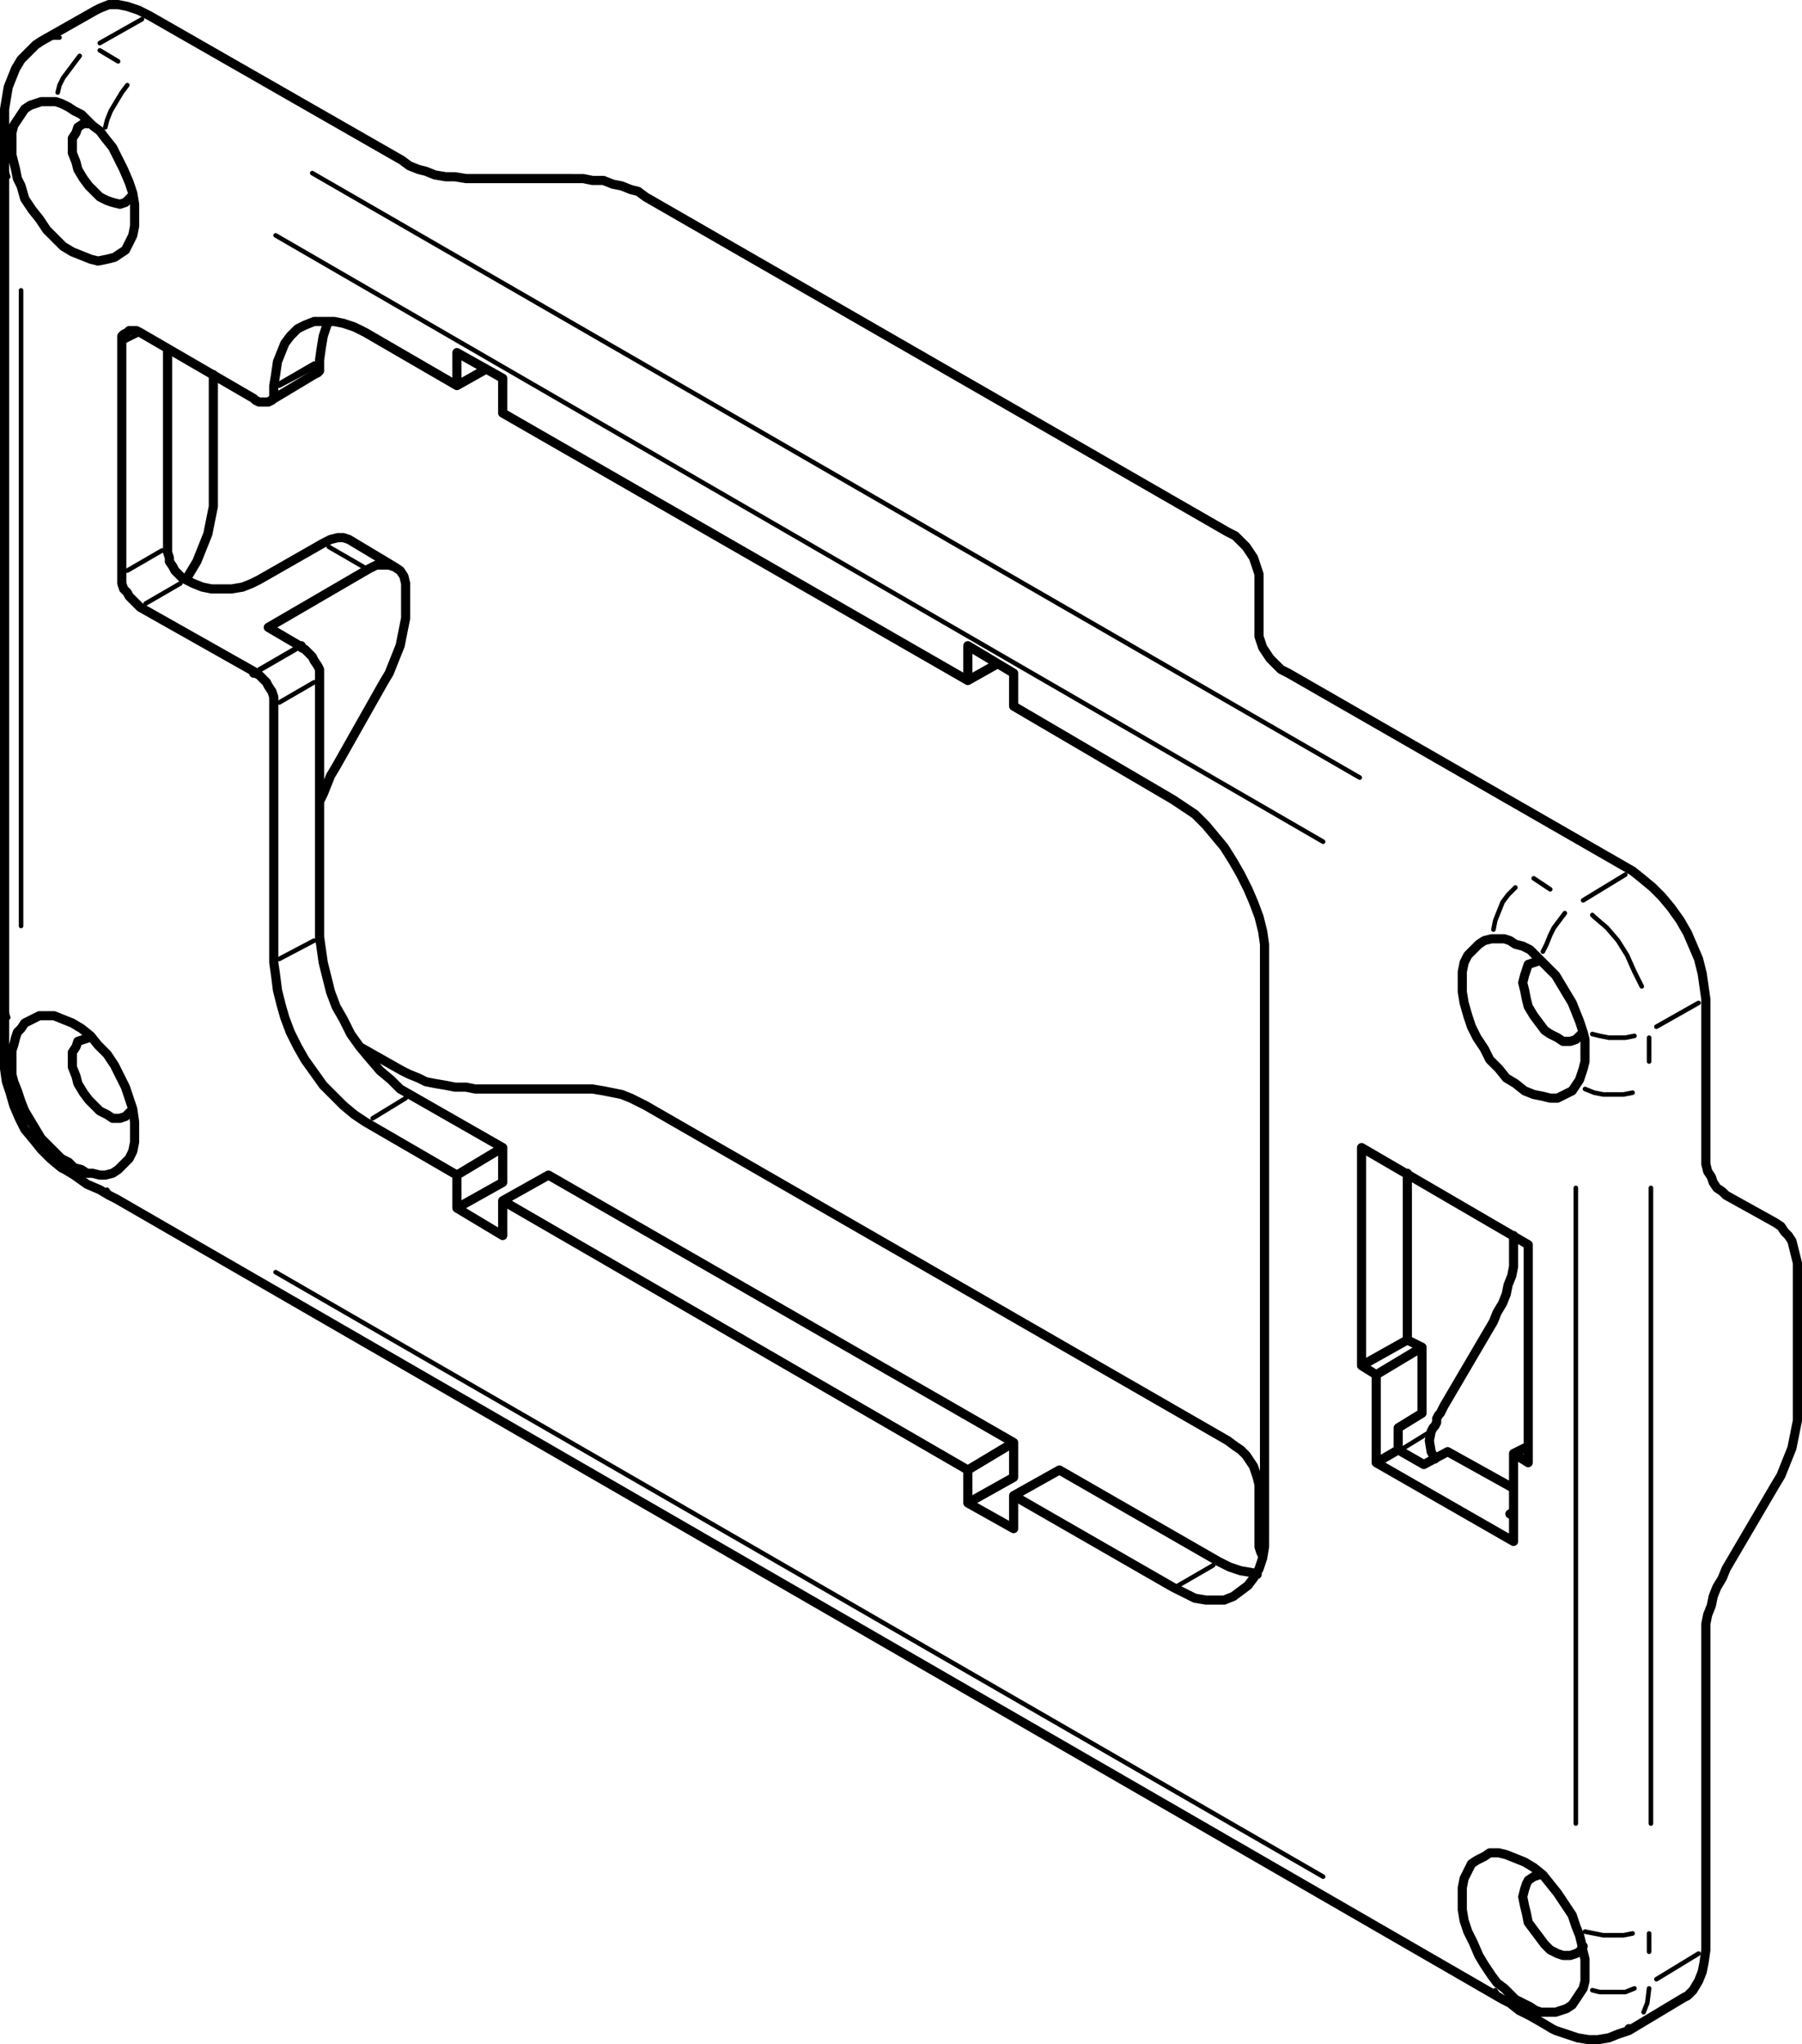 <?xml version="1.0" encoding="utf-8"?>
<!-- Generator: Adobe Illustrator 19.0.0, SVG Export Plug-In . SVG Version: 6.00 Build 0)  -->
<svg version="1.0" id="Layer_1" xmlns="http://www.w3.org/2000/svg" xmlns:xlink="http://www.w3.org/1999/xlink" x="0px" y="0px"
	 width="98.4px" height="111.6px" viewBox="0 0 98.4 111.6" enable-background="new 0 0 98.4 111.6" xml:space="preserve">
<g id="XMLID_2_">
	
		<path id="XMLID_163_" fill="none" stroke="#000000" stroke-width="0.25" stroke-linecap="round" stroke-linejoin="round" stroke-miterlimit="10" d="
		M0.25,58.25L0.25,58.25l0.1,0.3 M3.45,63.85v-0.1l-0.2-0.2 M22.15,59.95l-1.8,1.1 M19.85,30.95l-1.9-1.1 M9.85,31.85l-1.9,1.1
		 M16.05,35.45l-1.9,1.1 M17.15,51.35l-1.9,1 M16.15,35.45l-1.9,1.1 M17.15,37.25l-1.9,1.1 M0.35,55.05v0.2l0.1,0.3 M6.95,31.15
		l1.9-1.1 M0.25,9.15l0.1,0.2l0.1,0.3 M7.55,18.25l-0.8,0.4 M2.55,2.15l0.2-0.1h0.5 M0.25,6.05v0.1l0.1,0.2 M3.15,5.05l0.1-0.4
		l0.2-0.4l0.3-0.4l0.3-0.4l0.3-0.4 M17.15,20.05l-1.9,1 M17.15,19.85l-1.9,1.1 M6.25,65.35l-0.2-0.1l-0.2-0.3 M66.25,85.45l-1.9,1.1
		 M81.95,109.05l-0.1-0.1l-0.2-0.3 M84.65,110.65L84.65,110.65l-0.2-0.2 M90.05,108.55l-0.1,0.8l-0.2,0.5 M86.95,108.65l0.4,0.1h0.5
		h0.5h0.4l0.5-0.2 M76.65,79.05l1.3-0.8 M5.75,6.95l0.1-0.4l0.2-0.5l0.3-0.5l0.3-0.5l0.3-0.4 M86.55,105.45l0.5,0.1l0.5,0.1h0.5h0.6
		l0.5-0.1 M7.75,1.05l-2.3,1.3 M5.45,2.75l1,0.6 M17.05,9.45l57.2,33 M92.75,106.65l-2.3,1.4 M90.15,64.85v34.7 M90.05,105.55v1
		 M86.05,99.55v-34.7 M72.25,45.95l-57.2-33.1 M1.15,15.85v34.7 M15.05,69.45l57.2,33 M83.75,47.95l0.9,0.6 M81.55,50.75l0.1-0.5
		l0.2-0.5l0.2-0.5l0.3-0.4l0.4-0.4 M86.55,59.45l0.5,0.2l0.5,0.1h0.5h0.6l0.5-0.1 M90.05,56.65v1.3 M92.75,54.75l-2.3,1.3
		 M88.75,47.75l-2.3,1.4 M86.95,56.45l0.4,0.1l0.5,0.1h0.5h0.4l0.5-0.1 M86.95,49.95l0.1,0.1l0.7,0.6l0.6,0.7l0.5,0.8l0.4,0.9
		l0.4,0.8 M84.25,51.95l0.2-0.4l0.2-0.5l0.2-0.4l0.3-0.4l0.3-0.4"/>
	
		<path id="XMLID_3_" fill="none" stroke="#000000" stroke-width="0.5" stroke-linecap="round" stroke-linejoin="round" stroke-miterlimit="10" d="
		M4.95,56.65h-0.1l-0.3,0.1l-0.3,0.1l-0.1,0.3l-0.2,0.3v0.4v0.4l0.2,0.5l0.1,0.4l0.3,0.5l0.3,0.4l0.3,0.3l0.3,0.3l0.4,0.2l0.3,0.2
		h0.4l0.3-0.1l0.2-0.2l0.2-0.2 M1.15,56.15l-0.2,0.2l-0.1,0.3l-0.1,0.4l-0.1,0.3v0.4v0.4v0.5l0.1,0.4 M0.75,59.05l0.2,0.5l0.2,0.6
		l0.2,0.5l0.3,0.5l0.3,0.5l0.3,0.5l0.4,0.4l0.4,0.4 M3.05,62.95l0.3,0.3l0.4,0.2l0.3,0.3l0.4,0.1l0.3,0.2h0.3l0.4,0.1h0.3
		 M17.65,29.65l0.4-0.2l0.4-0.1h0.3l0.3,0.1 M27.45,64.55v-1.9 M27.45,62.65l-4.9-2.8 M24.95,64.15l2.5-1.5 M22.55,59.85l-0.7-0.4
		l-0.5-0.5l-0.6-0.5l-0.6-0.7l-0.5-0.6l-0.5-0.7l-0.4-0.8l-0.4-0.7l-0.3-0.8l-0.2-0.8l-0.2-0.8l-0.1-0.7l-0.1-0.7 M10.45,31.15
		l-0.3,0.5 M10.45,31.15l0.3-0.5l0.2-0.5l0.2-0.5l0.2-0.5l0.1-0.5l0.1-0.5l0.1-0.5v-0.5 M11.65,20.45v6.7 M9.15,29.95v0.2l0.1,0.3
		v0.2l0.2,0.3l0.1,0.2l0.2,0.2l0.2,0.2l0.2,0.1 M22.15,33.25v-1 M22.15,32.25v-0.4l-0.1-0.4l-0.2-0.3l-0.3-0.2l-0.3-0.1h-0.3h-0.4
		l-0.4,0.2 M17.45,43.75l0.2-0.4l0.2-0.5l0.2-0.5l0.3-0.5 M18.35,41.85l2.6-4.6 M22.15,33.25v0.5l-0.1,0.5l-0.1,0.5l-0.1,0.5
		l-0.2,0.5l-0.2,0.5l-0.2,0.5l-0.3,0.5 M16.35,35.25l-1.7-1 M20.15,31.05l-5.5,3.2 M17.65,29.65l-3.5,2 M14.15,31.65l-0.4,0.2
		l-0.5,0.2l-0.6,0.1h-0.5h-0.6l-0.5-0.1l-0.5-0.2l-0.4-0.2 M16.45,35.35v-0.1h-0.1 M17.45,51.15v-14.1 M17.45,37.05v-0.2v-0.3
		l-0.1-0.2l-0.2-0.3l-0.1-0.2l-0.2-0.2l-0.2-0.2l-0.2-0.1 M9.15,29.95v-10.9 M8.15,0.85l-0.6-0.3l-0.6-0.2l-0.5-0.1h-0.5l-0.5,0.2
		l-0.2,0.1 M17.15,20.45l0.2-0.1l0.1-0.1v-0.2v-0.2 M4.95,6.75h-0.1h-0.3l-0.3,0.2l-0.1,0.3l-0.2,0.3v0.4v0.4l0.2,0.5l0.1,0.4
		l0.3,0.5l0.3,0.4l0.3,0.3l0.3,0.3l0.4,0.2l0.3,0.1l0.4,0.1l0.3-0.1l0.2-0.2l0.2-0.2 M5.75,7.55l-0.3-0.4l-0.4-0.3l-0.3-0.3
		l-0.3-0.3l-0.4-0.2l-0.3-0.2l-0.4-0.2l-0.3-0.1 M3.05,5.55h-0.4h-0.4l-0.3,0.1l-0.3,0.1l-0.3,0.2l-0.2,0.3l-0.2,0.3l-0.2,0.3
		 M0.75,6.85l-0.1,0.4v0.3v0.4v0.5l0.1,0.4l0.1,0.4l0.1,0.5l0.2,0.4 M17.45,19.85v-0.2 M55.35,80.65v-1.9 M55.35,78.75l-25.4-14.6
		 M29.95,64.15l-2.5,1.4 M52.85,80.25l2.5-1.5 M17.45,19.65l0.1-0.7l0.1-0.6l0.2-0.6l0.1-0.2 M26.55,20.15l-1.6,0.9 M66.55,85.25
		l-8.7-5 M57.85,80.25l-2.5,1.4 M68.95,84.95l-0.1-0.2l-0.1-0.3v-0.4 M68.75,84.05v-3 M67.05,78.65l0.4,0.3l0.3,0.2l0.3,0.3l0.2,0.3
		l0.2,0.3l0.1,0.3l0.1,0.3l0.1,0.4 M67.05,78.65l-31.8-18.3 M31.25,59.45h0.6h0.5l0.6,0.1l0.5,0.1l0.5,0.1l0.5,0.2l0.4,0.2l0.4,0.2
		 M31.25,59.45h-5.3 M25.95,59.45l-0.5-0.1h-0.6l-0.5-0.1l-0.6-0.1l-0.5-0.1l-0.4-0.2l-0.5-0.2l-0.4-0.2 M21.95,58.45l-2.3-1.3
		 M27.45,64.55l-2.5,1.4 M55.35,80.65l-2.5,1.4 M68.65,85.95l-0.3-0.1l-0.6-0.1l-0.6-0.2l-0.6-0.3 M91.95,109.05l0.2-0.1l0.3-0.3
		l0.3-0.5l0.2-0.5l0.1-0.5l0.1-0.7 M78.15,78.15l-0.1,0.5l0.1,0.6l0.2,0.4 M84.15,102.35h-0.1l-0.3,0.1l-0.3,0.2l-0.1,0.2l-0.1,0.3
		l-0.1,0.4l0.1,0.5l0.1,0.4l0.1,0.5l0.3,0.4l0.3,0.4l0.3,0.4l0.3,0.3l0.4,0.2l0.3,0.1h0.4l0.3-0.1l0.2-0.1l0.2-0.3 M81.45,107.85
		l0.3,0.4l0.4,0.3l0.3,0.3l0.3,0.3l0.4,0.2l0.4,0.2l0.3,0.2l0.3,0.1 M84.15,109.85h0.4h0.4l0.3-0.1l0.3-0.1l0.3-0.2l0.2-0.3l0.2-0.3
		l0.2-0.3 M86.45,108.55l0.1-0.4v-0.4v-0.4v-0.4l-0.1-0.4l-0.1-0.5l-0.1-0.4l-0.2-0.5 M77.65,73.55l-0.8-0.4 M77.65,77.15v-3.6
		 M76.35,77.95v1.2 M76.35,77.95l1.3-0.8 M77.65,73.55l-2.5,1.5 M54.45,36.25l-1.6,0.9 M82.65,81.25l-3.6-2 M82.45,82.65l0.2,0.1
		 M79.05,79.25l-1.3,0.7 M76.35,79.15l1.4,0.8 M76.35,79.15l-1.2,0.7 M82.45,82.65l0.2-0.1 M78.15,78.15l0.1-0.2l0.1-0.1l0.1-0.2
		v-0.2l0.1-0.2l0.1-0.1l0.1-0.2l0.1-0.2 M78.85,76.75l2.7-4.6 M82.65,68.25v0.4v0.5l-0.1,0.5l-0.2,0.5l-0.1,0.5l-0.2,0.5l-0.3,0.5
		l-0.2,0.5 M82.65,68.25v-0.8 M83.45,78.95l-0.8,0.4 M76.85,73.15v-9.1 M76.85,73.15l-2.5,1.4 M70.35,36.75l18.8,10.8 M68.75,34.45
		v0.3l0.1,0.3l0.1,0.3l0.2,0.3l0.2,0.3l0.3,0.3l0.3,0.3l0.4,0.2 M68.75,31.35v3.1 M68.75,31.35l-0.1-0.3l-0.1-0.3l-0.1-0.3l-0.2-0.3
		l-0.2-0.3l-0.3-0.3l-0.3-0.3l-0.4-0.2 M35.25,10.75l31.8,18.3 M35.25,10.75l-0.4-0.3l-0.4-0.1l-0.5-0.2l-0.5-0.1l-0.5-0.2h-0.6
		l-0.5-0.1h-0.6 M25.95,9.75h5.3 M21.95,8.75l0.4,0.3l0.5,0.2l0.4,0.1l0.5,0.2l0.6,0.1h0.5l0.6,0.1h0.5 M8.15,0.85l13.8,7.9
		 M93.15,62.65v-8.1 M93.15,106.45v-16.8 M93.15,89.65v-0.5v-0.5l0.1-0.5l0.2-0.5l0.1-0.5l0.2-0.5l0.3-0.5l0.2-0.5 M94.25,85.65
		l2.7-4.6 M98.15,77.15v0.4l-0.1,0.5l-0.1,0.5l-0.1,0.5l-0.2,0.5l-0.2,0.5l-0.2,0.5l-0.3,0.5 M98.15,77.15v-7.8 M96.95,66.75
		l0.3,0.2l0.2,0.3l0.2,0.2l0.2,0.3l0.1,0.4l0.1,0.4l0.1,0.4v0.4 M96.95,66.75l-2.7-1.5 M94.25,65.25l-0.2-0.2l-0.3-0.2l-0.2-0.3
		l-0.1-0.3l-0.2-0.3l-0.1-0.4v-0.4v-0.5 M83.45,67.95l-9.1-5.3 M83.45,79.85v-11.9 M82.65,79.35l0.8,0.5 M82.65,84.15v-4.8
		 M75.15,79.85l7.5,4.3 M75.15,75.05v4.8 M74.35,74.55l0.8,0.5 M74.35,62.65v11.9 M52.85,37.15l-25.4-14.6 M52.85,35.25v1.9
		 M55.35,36.75l-2.5-1.5 M55.35,38.55v-1.8 M64.05,43.65l-8.7-5.1 M69.05,52.35v-0.8l-0.1-0.7l-0.2-0.8l-0.3-0.8l-0.3-0.7l-0.4-0.8
		l-0.4-0.7l-0.5-0.8l-0.5-0.6l-0.5-0.6l-0.6-0.6l-0.6-0.4l-0.6-0.4 M69.05,83.75v-31.4 M64.05,86.65l0.6,0.3l0.6,0.3l0.6,0.1h0.5
		h0.5l0.5-0.2l0.4-0.3l0.4-0.3l0.3-0.4l0.3-0.5l0.2-0.6l0.1-0.6v-0.7 M55.35,81.65l8.7,5 M55.35,83.45v-1.8 M52.85,82.05l2.5,1.4
		 M52.85,80.25v1.8 M27.45,65.55l25.4,14.7 M27.45,67.45v-1.9 M24.95,65.95l2.5,1.5 M24.95,64.15v1.8 M19.95,61.25l5,2.9
		 M14.95,52.55l0.1,0.7l0.1,0.8l0.2,0.8l0.2,0.7l0.3,0.8l0.4,0.8l0.4,0.7l0.5,0.7l0.5,0.7l0.6,0.6l0.5,0.5l0.6,0.5l0.6,0.4
		 M14.95,38.55v14 M13.95,36.75l0.2,0.1l0.2,0.2l0.2,0.2l0.1,0.2l0.2,0.3l0.1,0.3v0.2v0.3 M13.85,36.65L13.85,36.65v0.1h0.1
		 M7.65,33.15l6.2,3.5 M7.65,33.15l-0.2-0.2l-0.2-0.2l-0.2-0.2l-0.1-0.2l-0.2-0.2l-0.1-0.3v-0.2v-0.3 M6.65,18.75v12.6 M6.65,18.75
		v-0.2v-0.2l0.1-0.1l0.2-0.1l0.1-0.1h0.2h0.2l0.2,0.1 M13.85,21.75l-6.2-3.6 M13.95,21.85L13.95,21.85l-0.1-0.1 M14.95,21.25v0.2
		v0.2l-0.1,0.2l-0.2,0.1h-0.1h-0.2h-0.2l-0.2-0.1 M14.95,21.05v0.2 M19.95,18.15l-0.6-0.3l-0.6-0.2l-0.5-0.1h-0.6h-0.5l-0.5,0.2
		l-0.4,0.2l-0.4,0.4l-0.3,0.4l-0.2,0.5l-0.2,0.5l-0.1,0.7l-0.1,0.6 M24.95,21.05l-5-2.9 M24.95,19.25v1.8 M27.45,20.65l-2.5-1.4
		 M27.45,22.55v-1.9 M1.15,10.15l0.2,0.7l0.4,0.6l0.4,0.5l0.4,0.6l0.4,0.4l0.5,0.5l0.5,0.3l0.5,0.2l0.5,0.2l0.4,0.1l0.5-0.1l0.4-0.1
		l0.3-0.2l0.3-0.2l0.2-0.4l0.2-0.4l0.1-0.5v-0.6v-0.6l-0.1-0.6l-0.2-0.6l-0.3-0.7l-0.3-0.6l-0.3-0.6l-0.4-0.5 M5.75,64.15l0.4-0.1
		l0.3-0.2l0.3-0.3l0.3-0.3l0.2-0.4l0.1-0.5v-0.6v-0.5l-0.1-0.7l-0.2-0.6l-0.2-0.6l-0.3-0.6l-0.3-0.6l-0.4-0.6l-0.5-0.5l-0.4-0.5
		l-0.5-0.4l-0.5-0.3l-0.5-0.2l-0.5-0.2h-0.4h-0.4l-0.4,0.2l-0.4,0.2l-0.2,0.3 M86.05,105.15l-0.2-0.6l-0.4-0.6l-0.4-0.6l-0.4-0.5
		l-0.4-0.5l-0.5-0.4l-0.5-0.3l-0.5-0.2l-0.5-0.2l-0.4-0.1h-0.5l-0.3,0.2l-0.4,0.2l-0.3,0.2l-0.2,0.4l-0.2,0.4l-0.1,0.5v0.6v0.6
		l0.1,0.6l0.2,0.6l0.3,0.6l0.3,0.7l0.3,0.5l0.4,0.6 M84.15,52.45h-0.1l-0.3,0.1l-0.3,0.1l-0.1,0.3l-0.1,0.3l-0.1,0.4l0.1,0.4
		l0.1,0.5l0.1,0.4l0.3,0.5l0.3,0.4l0.3,0.4l0.3,0.2l0.4,0.2l0.3,0.2h0.4l0.3-0.1l0.2-0.2l0.2-0.2 M84.15,52.45l-0.3-0.3l-0.3-0.3
		l-0.4-0.2l-0.4-0.1l-0.3-0.2l-0.3-0.1h-0.4h-0.3 M81.45,51.25l-0.4,0.1l-0.3,0.2l-0.3,0.3l-0.3,0.3l-0.2,0.4l-0.1,0.5v0.5v0.6
		l0.1,0.6l0.2,0.7l0.2,0.6l0.3,0.6l0.4,0.6l0.3,0.6l0.5,0.5l0.4,0.5l0.5,0.3l0.5,0.4l0.5,0.2l0.5,0.1l0.4,0.1h0.4l0.4-0.2l0.4-0.2
		l0.2-0.3 M86.05,59.25l0.2-0.3l0.1-0.3l0.1-0.3l0.1-0.4v-0.3v-0.5v-0.4l-0.1-0.4 M93.15,54.55l-0.1-0.7l-0.1-0.7l-0.2-0.8l-0.3-0.7
		l-0.3-0.7l-0.4-0.7l-0.5-0.7l-0.5-0.6l-0.5-0.5l-0.6-0.5l-0.5-0.4 M86.45,56.35l-0.2-0.6l-0.2-0.5l-0.2-0.5l-0.3-0.5l-0.3-0.5
		l-0.3-0.5l-0.4-0.4l-0.4-0.4 M0.25,58.15v0.2l0.1,0.7l0.2,0.6l0.2,0.7l0.3,0.7l0.3,0.6l0.5,0.6l0.4,0.5l0.5,0.5l0.6,0.5l0.2,0.1
		 M0.25,54.95v0.1v0.4v0.5v0.8v0.8v0.6 M3.55,63.85l0.5,0.3l0.7,0.5l0.7,0.3l0.5,0.3l0.4,0.2 M21.55,30.95l-2.5-1.5 M0.25,9.05v45.9
		 M0.25,5.95v0.4v0.9v0.7v0.6v0.5 M5.25,0.55l-3,1.7 M2.25,2.25l-0.3,0.2l-0.4,0.4l-0.4,0.4l-0.3,0.5l-0.2,0.5l-0.2,0.5l-0.1,0.6
		l-0.1,0.6 M14.65,21.95l2.5-1.5 M6.35,65.45l75.7,43.7 M82.05,109.15l0.4,0.2l0.5,0.4l0.6,0.3l0.7,0.4l0.5,0.3 M88.95,110.85l3-1.8
		 M84.75,110.75l0.2,0.1l0.6,0.2l0.6,0.2l0.6,0.1h0.5l0.6-0.1l0.5-0.2l0.6-0.2v-0.1"/>
</g>
</svg>

